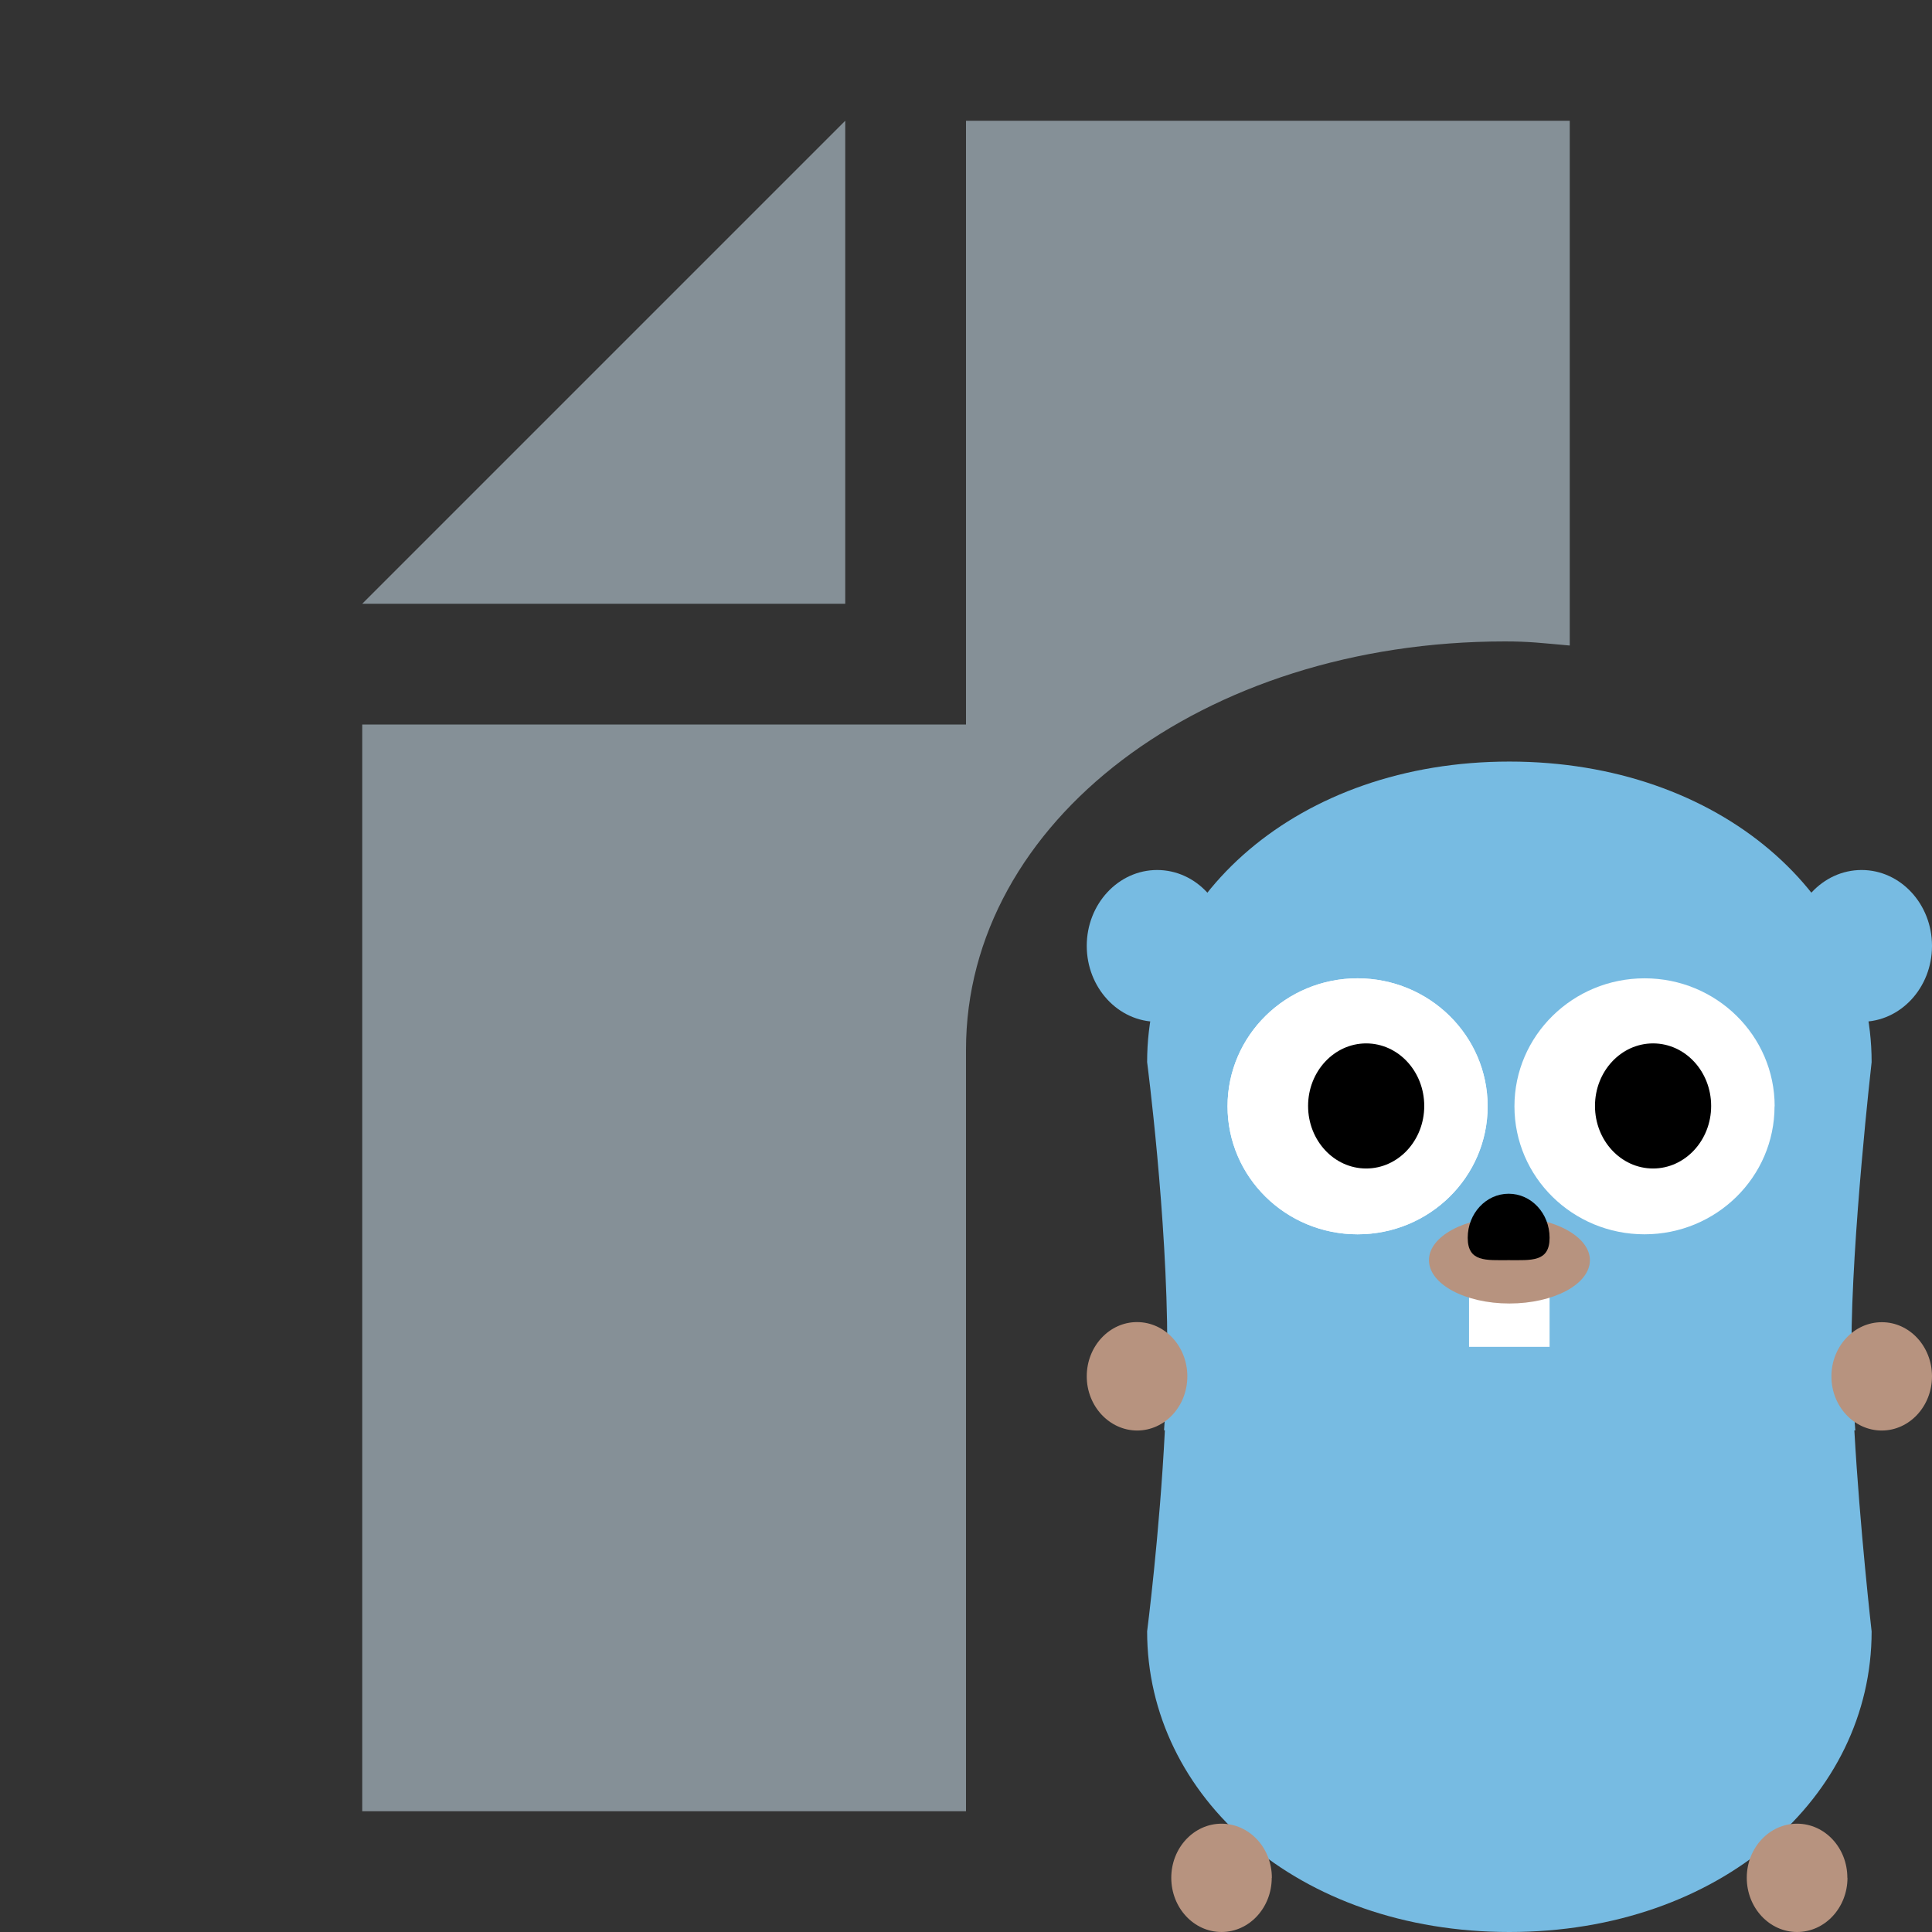 <?xml version="1.0" encoding="utf-8"?>
<!-- Generator: Adobe Illustrator 24.1.0, SVG Export Plug-In . SVG Version: 6.00 Build 0)  -->
<svg version="1.1" id="Layer_1" xmlns="http://www.w3.org/2000/svg" xmlns:xlink="http://www.w3.org/1999/xlink" x="0px" y="0px"
	 width="16px" height="16px" viewBox="0 0 16 16" style="enable-background:new 0 0 16 16;" xml:space="preserve">
<rect x="0" y="0" width="16" height="16" fill="#333333" stroke="none"/>
<style type="text/css">
	.st0{fill-rule:evenodd;clip-rule:evenodd;fill:#9AA7B0;fill-opacity:0.8;}
	.st1{fill-rule:evenodd;clip-rule:evenodd;fill:#77BBE2;}
	.st2{fill-rule:evenodd;clip-rule:evenodd;fill:#FFFFFF;}
	.st3{fill-rule:evenodd;clip-rule:evenodd;}
	.st4{fill-rule:evenodd;clip-rule:evenodd;fill:#B7937F;}
	.st5{fill:#B7937F;}
</style>
<g id="go_file">
	<path id="Fill_1" class="st0" d="M7,1L3,5h4V1z"/>
	<path class="st0" d="M8,8.693c0-1.888,1.961-3.381,4.463-3.381c0.203,0,0.3,0.013,0.537,0.034V1H8v5H3v9h5
		C8,15,8,10.024,8,8.693z"/>
	<g>
		<g>
			<path class="st1" d="M15.365,11.846c-0.02-0.23-0.031-0.461-0.032-0.692c0-0.897,0.167-2.358,0.167-2.358
				c0-1.369-1.25-2.489-3-2.489s-3,1.12-3,2.489c0,0,0.167,1.28,0.167,2.357
				c0,0.264-0.011,0.49-0.027,0.692h0.007c-0.044,0.866-0.147,1.665-0.147,1.665C9.5,14.88,10.75,16,12.5,16
				s3-1.12,3-2.489c0,0-0.098-0.86-0.143-1.665C15.357,11.846,15.365,11.846,15.365,11.846z"/>
		</g>
		<path class="st1" d="M16,7.834c0,0.346-0.261,0.628-0.583,0.628c-0.322,0-0.584-0.281-0.584-0.629
			c0-0.346,0.262-0.628,0.584-0.628C15.739,7.205,16,7.487,16,7.833 M9,7.833c0,0.347,0.261,0.629,0.583,0.629
			c0.322,0,0.584-0.281,0.584-0.629c0-0.346-0.262-0.628-0.584-0.628C9.261,7.205,9,7.487,9,7.833"/>
		<path class="st2" d="M12.32,9.162c0,0.585-0.482,1.06-1.077,1.06c-0.595,0-1.077-0.475-1.077-1.06
			c0-0.585,0.482-1.06,1.077-1.06C11.838,8.103,12.32,8.577,12.32,9.162"/>
		<path class="st2" d="M12.32,9.162c0,0.585-0.482,1.06-1.077,1.06c-0.595,0-1.077-0.475-1.077-1.06
			c0-0.585,0.482-1.06,1.077-1.06C11.838,8.103,12.32,8.577,12.32,9.162"/>
		<path class="st3" d="M11.795,9.159c0,0.286-0.215,0.518-0.481,0.518s-0.481-0.232-0.481-0.518
			c0-0.286,0.216-0.518,0.481-0.518C11.58,8.641,11.795,8.873,11.795,9.159"/>
		<path class="st2" d="M14.696,9.162c0,0.585-0.482,1.06-1.077,1.06S12.542,9.748,12.542,9.162
			c0-0.585,0.483-1.06,1.078-1.06c0.595,0,1.077,0.475,1.077,1.06"/>
		<path class="st3" d="M14.171,9.159c0,0.286-0.216,0.518-0.481,0.518c-0.266,0-0.481-0.232-0.481-0.518
			c0-0.286,0.215-0.518,0.481-0.518C13.956,8.641,14.171,8.873,14.171,9.159"/>
		<g>
			<rect x="12.166" y="10.616" class="st2" width="0.667" height="0.538"/>
		</g>
		<path class="st4" d="M13.167,10.436c0,0.199-0.299,0.359-0.667,0.359s-0.666-0.161-0.666-0.359
			s0.298-0.358,0.666-0.358s0.667,0.161,0.667,0.359"/>
		<path class="st3" d="M12.833,10.251c0,0.202-0.151,0.185-0.339,0.185c-0.187,0-0.339,0.017-0.339-0.185
			c0-0.202,0.152-0.365,0.339-0.365C12.682,9.886,12.833,10.049,12.833,10.251"/>
		<path class="st5" d="M16,11.398c0,0.248-0.187,0.449-0.416,0.449c-0.23,0-0.417-0.201-0.417-0.448
			c0-0.248,0.187-0.449,0.417-0.449C15.813,10.949,16,11.15,16,11.398 M9.833,11.398
			c0,0.248-0.186,0.449-0.416,0.449C9.187,11.846,9,11.645,9,11.398c0-0.248,0.187-0.449,0.416-0.449
			c0.231,0,0.417,0.201,0.417,0.449 M15.3,15.551C15.3,15.799,15.113,16,14.883,16s-0.417-0.201-0.417-0.449
			c0-0.248,0.187-0.448,0.417-0.448s0.416,0.2,0.416,0.448 M10.532,15.551c0,0.248-0.186,0.449-0.416,0.449
			c-0.23,0-0.416-0.201-0.416-0.449c0-0.248,0.187-0.448,0.416-0.448c0.23,0,0.417,0.2,0.417,0.448"/>
	</g>
</g>
</svg>
